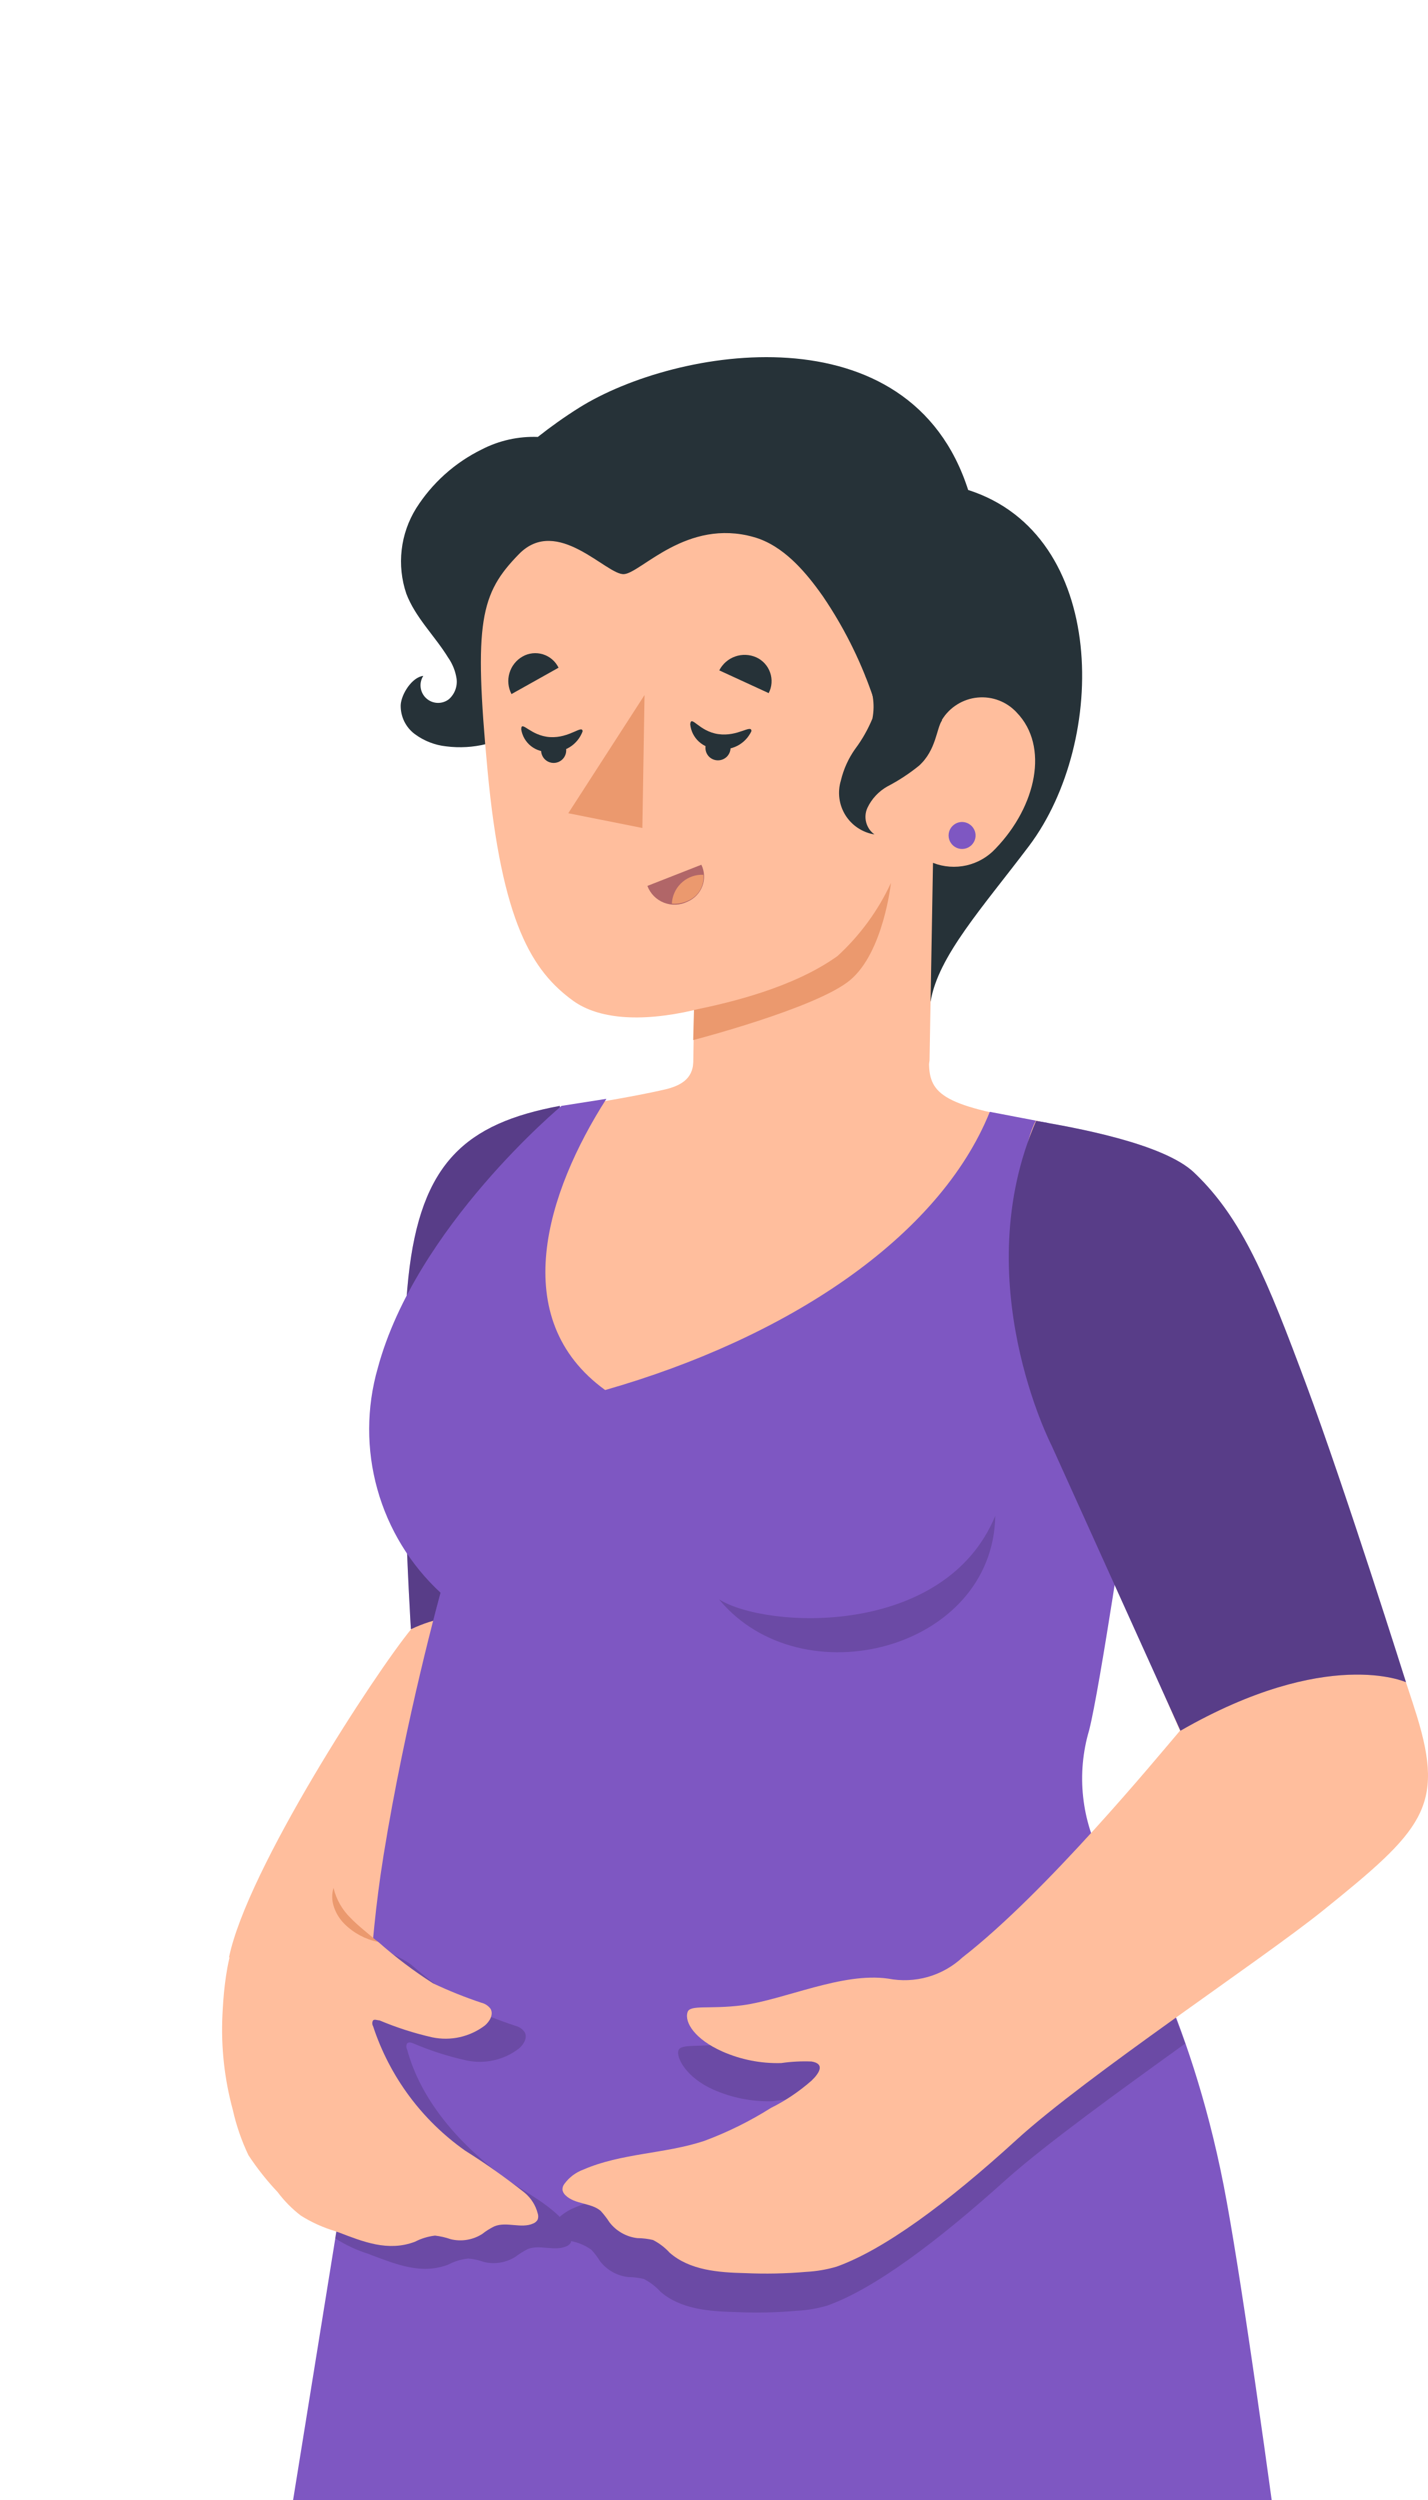 <svg width="64" height="112" viewBox="0 0 64 112" fill="none" xmlns="http://www.w3.org/2000/svg">
<g clip-path="url(#clip0_126_2055)">
<path d="M52.309 184.57C52.231 182.863 52.262 181.153 52.4 179.449C53.019 170.89 54.095 158.898 53.807 150.718C53.483 141.202 52.4 138.318 52.33 136.483C52.33 136.483 54.004 122.247 52.963 101.485C52.428 90.787 47.906 86.792 47.062 82.051L20.061 79.604C18.724 91.561 16.143 121.248 16.016 135.793C15.96 142.524 15.552 174.217 15.313 177.895C15.074 181.574 14.891 182.818 14.117 183.909C12.106 186.813 8.596 190.098 5.248 192.904C4.981 194.241 7.682 195.282 9.721 194.888C10.585 194.667 11.401 194.287 12.127 193.769C14.746 191.934 17.227 189.908 19.547 187.707C22.325 184.83 23.922 184.717 24.062 181.925C24.062 181.573 24.527 179.407 24.949 177.494C25.504 174.955 29.731 155.55 30.575 150.022C31.06 146.349 31.091 142.631 30.667 138.951L34.591 123.759C34.591 123.759 35.006 127.839 36.575 137.488C38.059 146.632 43.756 179.499 44.389 184.19C46.232 194.705 45.669 198.067 46.78 200.458C48.363 203.862 53.258 201.126 53.11 196.73C52.998 193.087 52.365 185.969 52.309 184.57Z" fill="#FFBE9D"/>
<path d="M34.577 123.759L32.193 105.993C32.193 105.993 23.352 103.538 20.278 100.366C20.278 100.366 21.819 105.177 30.047 107.604L32.861 123.682L30.659 138.79L34.577 123.759Z" fill="#EB996E"/>
<path d="M25.09 49.543C20.87 50.331 18.851 52.096 18.303 57.224C17.754 62.351 18.415 72.985 18.415 72.985L26.152 72.402L25.09 49.543Z" fill="#7E57C2"/>
<path opacity="0.3" d="M25.09 49.543C20.87 50.331 18.851 52.096 18.303 57.224C17.754 62.351 18.415 72.985 18.415 72.985L26.152 72.402L25.09 49.543Z" fill="black"/>
<path d="M10.263 87.692C11.072 83.746 16.818 74.941 18.429 72.985C20.462 72.008 23.261 72.141 26.166 72.402L16.882 87.685L10.263 87.692Z" fill="#FFBE9D"/>
<path d="M43.391 21.951C40.781 13.807 30.308 15.544 25.955 18.266C25.315 18.668 24.698 19.105 24.105 19.574C23.231 19.542 22.364 19.735 21.587 20.137C20.386 20.727 19.371 21.637 18.654 22.767C18.301 23.334 18.078 23.971 18.002 24.634C17.925 25.297 17.997 25.968 18.211 26.6C18.619 27.669 19.484 28.485 20.082 29.456C20.279 29.737 20.409 30.059 20.462 30.398C20.486 30.568 20.467 30.741 20.408 30.901C20.349 31.062 20.252 31.206 20.124 31.32C19.978 31.436 19.796 31.496 19.61 31.49C19.423 31.484 19.245 31.412 19.107 31.287C18.969 31.162 18.879 30.993 18.854 30.808C18.829 30.623 18.87 30.436 18.971 30.279C18.471 30.335 17.986 31.088 17.958 31.587C17.952 31.839 18.006 32.088 18.116 32.315C18.226 32.541 18.389 32.738 18.591 32.888C19.003 33.193 19.488 33.382 19.997 33.437C21.206 33.592 22.428 33.288 23.423 32.586L41.709 44.866C42.04 42.84 44.045 40.646 46.127 37.889C49.65 33.191 49.65 23.949 43.391 21.951Z" fill="#263238"/>
<path d="M45.571 31.925C45.35 31.684 45.076 31.497 44.771 31.38C44.466 31.263 44.138 31.218 43.812 31.25C43.487 31.281 43.174 31.388 42.897 31.561C42.62 31.734 42.386 31.969 42.216 32.248C41.934 32.628 41.836 33.444 41.301 33.922C41.118 34.068 40.892 34.147 40.658 34.147C40.424 34.147 40.197 34.068 40.014 33.922C39.557 33.577 39.613 32.515 39.051 31.003C38.515 29.488 37.787 28.049 36.884 26.72C36.118 25.63 35.112 24.434 33.783 24.061C30.779 23.21 28.747 25.651 27.973 25.721C27.2 25.791 24.977 23.062 23.254 24.828C21.531 26.593 21.228 27.852 21.847 34.478C22.487 41.349 23.859 43.516 25.701 44.845C26.785 45.618 28.613 45.83 31.11 45.253L31.047 49.03C30.346 49.904 29.913 50.961 29.799 52.076C29.686 53.19 29.897 54.313 30.407 55.31C32.61 54.897 34.742 54.167 36.737 53.144C41.168 50.661 41.66 47.517 41.66 47.517L41.815 38.656C42.294 38.844 42.82 38.883 43.322 38.768C43.824 38.652 44.279 38.388 44.628 38.008C46.457 36.102 47.02 33.43 45.571 31.925Z" fill="#FFBE9D"/>
<path d="M43.721 37.376C43.732 37.494 43.707 37.614 43.65 37.719C43.592 37.824 43.505 37.909 43.4 37.965C43.294 38.02 43.174 38.043 43.055 38.031C42.937 38.018 42.824 37.971 42.732 37.894C42.64 37.818 42.573 37.716 42.539 37.602C42.505 37.488 42.505 37.366 42.54 37.251C42.575 37.137 42.643 37.036 42.736 36.961C42.828 36.885 42.941 36.839 43.06 36.827C43.22 36.813 43.379 36.863 43.503 36.966C43.627 37.068 43.705 37.215 43.721 37.376Z" fill="#7E57C2"/>
<path d="M38.79 30.3C39.118 30.873 39.228 31.544 39.1 32.192C38.898 32.68 38.636 33.141 38.319 33.563C38.02 33.987 37.805 34.465 37.686 34.97C37.607 35.228 37.585 35.499 37.62 35.767C37.655 36.034 37.747 36.29 37.889 36.519C38.032 36.748 38.222 36.943 38.447 37.092C38.671 37.241 38.925 37.34 39.191 37.383C39.009 37.251 38.878 37.061 38.821 36.845C38.763 36.628 38.782 36.398 38.875 36.194C39.067 35.787 39.382 35.45 39.775 35.23C40.273 34.971 40.745 34.662 41.182 34.309C41.969 33.605 41.969 32.614 42.223 32.269L38.79 30.3Z" fill="#263238"/>
<path d="M30.934 32.445C30.962 32.744 31.1 33.021 31.321 33.224C31.542 33.427 31.83 33.54 32.13 33.542C32.439 33.603 32.759 33.559 33.04 33.416C33.32 33.273 33.545 33.04 33.678 32.755C33.678 32.431 33.073 33.015 32.193 32.888C31.314 32.762 30.977 32.009 30.934 32.445Z" fill="#263238"/>
<path d="M31.617 33.493C31.615 33.567 31.628 33.64 31.654 33.708C31.681 33.777 31.721 33.84 31.772 33.893C31.823 33.946 31.884 33.988 31.952 34.017C32.019 34.046 32.092 34.062 32.166 34.063C32.239 34.065 32.313 34.052 32.382 34.025C32.451 33.999 32.514 33.959 32.568 33.908C32.621 33.857 32.664 33.796 32.694 33.728C32.724 33.661 32.74 33.588 32.742 33.514C32.744 33.44 32.731 33.366 32.704 33.296C32.677 33.227 32.637 33.163 32.585 33.11C32.533 33.056 32.471 33.013 32.403 32.984C32.335 32.954 32.261 32.938 32.187 32.937C32.113 32.937 32.039 32.95 31.971 32.977C31.902 33.005 31.84 33.046 31.787 33.097C31.734 33.149 31.692 33.21 31.662 33.278C31.633 33.346 31.618 33.419 31.617 33.493Z" fill="#263238"/>
<path d="M23.36 32.677C23.407 32.974 23.564 33.241 23.8 33.427C24.036 33.612 24.334 33.701 24.633 33.676C24.945 33.711 25.26 33.641 25.527 33.477C25.795 33.312 26 33.063 26.11 32.769C26.11 32.445 25.533 33.078 24.647 33.022C23.761 32.965 23.36 32.241 23.36 32.677Z" fill="#263238"/>
<path d="M24.253 33.571C24.244 33.681 24.267 33.792 24.321 33.889C24.375 33.987 24.456 34.066 24.555 34.117C24.654 34.168 24.765 34.189 24.875 34.177C24.986 34.164 25.09 34.12 25.175 34.048C25.261 33.977 25.323 33.882 25.354 33.775C25.385 33.669 25.384 33.555 25.351 33.449C25.317 33.343 25.254 33.249 25.167 33.18C25.081 33.11 24.976 33.067 24.865 33.057C24.791 33.05 24.716 33.058 24.646 33.08C24.575 33.103 24.509 33.139 24.452 33.186C24.395 33.234 24.348 33.293 24.314 33.358C24.28 33.424 24.259 33.496 24.253 33.571Z" fill="#263238"/>
<path d="M22.923 31.095L25.033 29.913C24.964 29.77 24.866 29.644 24.745 29.54C24.625 29.437 24.484 29.36 24.333 29.313C24.181 29.266 24.021 29.251 23.864 29.268C23.706 29.286 23.553 29.335 23.416 29.414C23.133 29.576 22.924 29.842 22.832 30.155C22.74 30.468 22.773 30.805 22.923 31.095Z" fill="#263238"/>
<path d="M32.236 30.033L34.451 31.052C34.524 30.911 34.567 30.757 34.578 30.599C34.589 30.441 34.568 30.282 34.516 30.132C34.464 29.982 34.382 29.844 34.276 29.727C34.169 29.61 34.04 29.515 33.896 29.449C33.597 29.316 33.258 29.302 32.95 29.41C32.641 29.519 32.385 29.742 32.236 30.033Z" fill="#263238"/>
<path d="M31.434 38.74L29.014 39.689C29.079 39.86 29.178 40.015 29.306 40.145C29.434 40.274 29.588 40.375 29.758 40.442C29.928 40.508 30.11 40.538 30.291 40.529C30.474 40.521 30.652 40.474 30.815 40.393C30.967 40.328 31.104 40.233 31.218 40.114C31.332 39.995 31.421 39.854 31.479 39.699C31.537 39.545 31.563 39.38 31.555 39.215C31.547 39.05 31.506 38.888 31.434 38.74Z" fill="#B16668"/>
<path d="M30.111 40.484C30.127 40.147 30.267 39.828 30.505 39.589C30.743 39.349 31.061 39.207 31.399 39.19H31.525C31.549 39.434 31.494 39.68 31.367 39.891C31.241 40.101 31.049 40.265 30.822 40.358C30.6 40.461 30.355 40.505 30.111 40.484Z" fill="#EB996E"/>
<path d="M28.887 31.137L28.789 37.094L25.469 36.433L28.887 31.137Z" fill="#EB996E"/>
<path d="M31.103 45.246C32.728 44.915 35.555 44.247 37.532 42.833C38.54 41.91 39.355 40.796 39.93 39.556C39.93 39.556 39.599 42.657 38.101 43.909C36.603 45.161 31.068 46.596 31.068 46.596L31.103 45.246Z" fill="#EB996E"/>
<path d="M20.11 71.093C20.201 74.519 19.737 84.33 19.737 84.33C30.076 91.589 48.314 86.138 48.314 86.138C47.449 83.556 46.675 81.657 46.907 79.266L50.227 66.008C47.091 61.378 45.739 55.769 46.422 50.218C42.16 49.515 41.604 48.987 41.639 47.475L31.089 47.292C31.089 47.911 31.012 48.516 29.844 48.798C28.36 49.149 25.73 49.557 25.73 49.557C24.084 50.908 22.213 52.94 19.744 56.97C16.72 61.873 16.003 67.38 20.11 71.093Z" fill="#FFBE9D"/>
<path d="M54.834 97.862C53.336 90.259 50.578 85.681 49.446 83.36C48.959 82.476 48.652 81.504 48.544 80.501C48.435 79.497 48.526 78.483 48.813 77.515C49.298 75.616 50.571 66.965 50.571 66.965L46.977 50.31L44.361 49.81C42.075 55.479 35.218 59.96 27.122 62.274C22.705 59.073 24.492 53.426 27.178 49.227L25.167 49.543C25.167 49.543 18.633 54.973 16.931 61.289C16.422 63.062 16.416 64.943 16.913 66.72C17.409 68.497 18.39 70.101 19.744 71.354C19.744 71.354 18.183 76.98 17.191 83.113C16.445 87.748 16.72 89.718 15.377 98.109C13.161 111.901 9.799 132.495 9.792 133.036C9.787 133.279 9.831 133.52 9.919 133.746C10.008 133.972 10.141 134.178 10.309 134.352C10.478 134.527 10.679 134.666 10.902 134.762C11.124 134.859 11.364 134.91 11.607 134.914C12.039 134.923 12.46 134.779 12.795 134.506C12.568 134.812 12.443 135.181 12.437 135.561C12.432 135.804 12.475 136.045 12.564 136.271C12.653 136.497 12.785 136.703 12.954 136.877C13.122 137.052 13.324 137.191 13.546 137.287C13.769 137.384 14.008 137.435 14.251 137.439C14.716 137.449 15.166 137.28 15.51 136.968C15.435 137.163 15.395 137.37 15.39 137.58C15.384 137.969 15.501 138.351 15.724 138.67C15.947 138.989 16.265 139.23 16.633 139.358C17.001 139.486 17.4 139.494 17.773 139.382C18.146 139.27 18.474 139.043 18.71 138.733C18.703 138.806 18.703 138.879 18.71 138.951C18.702 139.361 18.832 139.762 19.077 140.09C19.323 140.419 19.671 140.656 20.067 140.764C20.462 140.872 20.882 140.845 21.261 140.688C21.64 140.53 21.955 140.251 22.157 139.894C22.158 140.312 22.302 140.718 22.564 141.044C22.826 141.371 23.19 141.599 23.599 141.691C24.007 141.783 24.434 141.734 24.811 141.552C25.188 141.37 25.492 141.066 25.673 140.689C25.697 141.115 25.867 141.519 26.155 141.834C26.444 142.148 26.833 142.353 27.255 142.413C27.678 142.472 28.108 142.384 28.472 142.162C28.837 141.94 29.113 141.598 29.253 141.195C29.29 141.621 29.473 142.02 29.772 142.325C30.072 142.63 30.468 142.821 30.893 142.865C31.317 142.909 31.744 142.804 32.1 142.567C32.456 142.33 32.717 141.977 32.84 141.568C32.947 141.967 33.184 142.318 33.514 142.566C33.844 142.814 34.248 142.944 34.661 142.935C35.074 142.926 35.471 142.779 35.79 142.517C36.109 142.255 36.331 141.894 36.42 141.49C36.533 141.883 36.773 142.226 37.102 142.468C37.431 142.709 37.831 142.834 38.239 142.824C38.647 142.813 39.039 142.668 39.356 142.41C39.672 142.152 39.894 141.796 39.986 141.399C40.114 141.806 40.379 142.156 40.736 142.39C41.094 142.623 41.521 142.725 41.945 142.679C42.369 142.632 42.764 142.44 43.062 142.135C43.361 141.829 43.544 141.43 43.58 141.005C43.758 141.376 44.054 141.678 44.422 141.862C44.79 142.046 45.209 142.103 45.612 142.022C46.016 141.941 46.381 141.728 46.65 141.417C46.919 141.105 47.076 140.713 47.097 140.302C47.274 140.688 47.58 141.001 47.961 141.188C48.343 141.375 48.778 141.424 49.191 141.327C49.605 141.23 49.973 140.993 50.232 140.657C50.491 140.32 50.626 139.904 50.614 139.479C50.614 139.415 50.614 139.359 50.614 139.296C50.78 139.524 50.996 139.709 51.246 139.839C51.497 139.968 51.774 140.038 52.055 140.041C52.298 140.046 52.539 140.003 52.765 139.914C52.991 139.825 53.197 139.693 53.371 139.524C53.546 139.356 53.685 139.154 53.782 138.932C53.878 138.709 53.93 138.469 53.933 138.227C53.937 138.034 53.909 137.841 53.849 137.657C54.101 137.926 54.427 138.114 54.786 138.196C55.145 138.279 55.52 138.252 55.864 138.12C56.207 137.988 56.504 137.756 56.715 137.454C56.926 137.152 57.043 136.795 57.049 136.426C57.053 136.117 56.978 135.812 56.831 135.54C57.099 135.767 57.426 135.913 57.774 135.96C58.121 136.007 58.476 135.954 58.794 135.806C59.112 135.658 59.381 135.421 59.57 135.125C59.758 134.829 59.857 134.484 59.855 134.133C59.848 133.796 56.325 105.465 54.834 97.862Z" fill="#7E57C2"/>
<path opacity="0.15" d="M49.446 83.36C49.375 83.233 49.326 83.106 49.27 82.98C47.271 85.293 45.089 87.441 42.743 89.401C42.3 89.812 41.767 90.112 41.187 90.277C40.606 90.442 39.994 90.467 39.402 90.351C37.341 90.055 34.767 91.293 32.861 91.539C31.377 91.736 30.519 91.539 30.407 91.856C30.294 92.172 30.751 93.073 31.968 93.614C32.8 93.983 33.703 94.16 34.612 94.135C35.062 94.069 35.516 94.046 35.97 94.064C36.617 94.17 36.279 94.627 35.97 94.922C35.418 95.407 34.806 95.819 34.148 96.146C33.204 96.737 32.202 97.232 31.159 97.623C29.394 98.207 27.445 98.165 25.736 98.91C25.497 99.009 25.276 99.147 25.082 99.318L25.04 99.269C24.238 98.502 23.232 98.059 22.374 97.384C20.539 95.978 18.858 94.085 18.246 91.814C18.223 91.773 18.211 91.727 18.211 91.68C18.211 91.633 18.223 91.587 18.246 91.546C18.316 91.476 18.436 91.504 18.527 91.546C19.292 91.871 20.086 92.126 20.897 92.306C21.305 92.394 21.727 92.392 22.133 92.301C22.54 92.21 22.922 92.031 23.253 91.778C23.472 91.596 23.654 91.286 23.514 91.04C23.416 90.9 23.271 90.8 23.106 90.759C22.363 90.515 21.637 90.224 20.933 89.887C20.049 89.331 19.212 88.705 18.429 88.016C17.936 87.657 17.289 87.446 16.783 87.101L16.698 87.024C16.445 89.654 16.284 92.39 15.369 98.116C15.257 98.819 15.137 99.522 15.018 100.275C15.486 100.575 15.992 100.812 16.523 100.978L16.642 101.027C17.767 101.442 18.879 101.914 20.088 101.456C20.368 101.308 20.674 101.215 20.989 101.182C21.229 101.203 21.465 101.255 21.692 101.337C21.93 101.395 22.177 101.404 22.419 101.364C22.661 101.324 22.892 101.236 23.099 101.105C23.272 100.975 23.456 100.86 23.647 100.76C24.189 100.542 24.85 100.873 25.385 100.634C25.471 100.601 25.544 100.539 25.589 100.458C25.596 100.44 25.596 100.42 25.589 100.401C25.921 100.462 26.236 100.597 26.51 100.795C26.655 100.954 26.784 101.126 26.897 101.309C27.049 101.503 27.237 101.665 27.452 101.786C27.667 101.907 27.904 101.983 28.149 102.012C28.386 102.014 28.622 102.042 28.852 102.096C29.133 102.24 29.385 102.433 29.598 102.666C30.498 103.454 31.785 103.552 32.981 103.581C33.891 103.622 34.802 103.603 35.71 103.524C36.172 103.5 36.63 103.422 37.074 103.292C39.184 102.54 41.997 100.437 45.141 97.602C46.928 96.02 50.142 93.692 53.117 91.553C52.095 88.736 50.868 85.998 49.446 83.36Z" fill="black"/>
<path opacity="0.15" d="M32.222 71.649C34.332 72.978 42.343 73.379 44.607 67.907C44.502 73.921 35.928 76.129 32.222 71.649Z" fill="black"/>
<path d="M24.098 99.156C24.13 99.248 24.13 99.347 24.098 99.438C24.053 99.519 23.981 99.581 23.894 99.614C23.359 99.853 22.698 99.515 22.157 99.74C21.962 99.835 21.778 99.95 21.608 100.085C21.401 100.216 21.17 100.304 20.928 100.344C20.687 100.384 20.439 100.375 20.201 100.317C19.974 100.237 19.738 100.183 19.498 100.155C19.184 100.191 18.879 100.284 18.598 100.43C17.388 100.887 16.277 100.43 15.151 100C15.11 99.991 15.07 99.977 15.032 99.958C14.484 99.797 13.96 99.56 13.477 99.255C13.087 98.954 12.739 98.602 12.444 98.207C11.96 97.695 11.523 97.142 11.135 96.554C10.825 95.903 10.589 95.219 10.432 94.514C10.059 93.14 9.902 91.717 9.968 90.294C10.045 88.67 10.291 85.941 11.93 85.062C12.514 84.752 13.569 84.253 14.124 84.829C14.475 85.295 14.876 85.719 15.32 86.096C15.827 86.447 16.474 86.658 16.966 87.01C17.73 87.687 18.546 88.303 19.407 88.853C20.113 89.187 20.839 89.478 21.58 89.725C21.744 89.764 21.889 89.862 21.988 89.999C22.128 90.252 21.946 90.562 21.728 90.745C21.395 90.996 21.013 91.173 20.607 91.264C20.2 91.355 19.779 91.358 19.371 91.272C18.563 91.089 17.772 90.835 17.008 90.513C16.91 90.513 16.79 90.449 16.72 90.513C16.697 90.552 16.685 90.597 16.685 90.643C16.685 90.688 16.697 90.733 16.72 90.773C17.46 93.027 18.908 94.983 20.848 96.35C21.771 96.93 22.66 97.559 23.514 98.235C23.8 98.474 24.005 98.796 24.098 99.156Z" fill="#FFBE9D"/>
<path d="M52.885 77.536C51.816 78.788 46.9 84.766 43.137 87.692C42.696 88.102 42.163 88.402 41.584 88.567C41.005 88.732 40.394 88.757 39.803 88.642C37.749 88.346 35.168 89.584 33.269 89.837C31.778 90.027 30.92 89.795 30.814 90.147C30.667 90.604 31.152 91.364 32.369 91.905C33.201 92.273 34.104 92.451 35.013 92.426C35.463 92.36 35.917 92.337 36.371 92.355C37.018 92.461 36.68 92.918 36.371 93.213C35.819 93.698 35.207 94.109 34.549 94.437C33.606 95.031 32.605 95.526 31.56 95.914C29.795 96.498 27.846 96.456 26.137 97.201C25.799 97.326 25.505 97.549 25.293 97.841C25.231 97.918 25.201 98.017 25.209 98.116C25.229 98.204 25.276 98.285 25.343 98.348C25.765 98.763 26.496 98.678 26.925 99.051C27.07 99.211 27.202 99.383 27.319 99.564C27.469 99.758 27.657 99.921 27.871 100.041C28.084 100.162 28.32 100.239 28.564 100.268C28.801 100.27 29.037 100.298 29.267 100.352C29.548 100.496 29.8 100.689 30.013 100.922C30.913 101.71 32.2 101.808 33.396 101.836C34.306 101.877 35.217 101.858 36.125 101.78C36.587 101.756 37.045 101.678 37.489 101.548C39.599 100.795 42.413 98.734 45.556 95.865C48.7 92.995 56.514 87.826 59.279 85.603C63.752 82.002 64.757 80.961 63.499 76.868C62.654 74.132 58.617 62.534 56.465 57.695C53.448 50.788 50.304 51.33 46.429 50.197C45.437 51.984 45.022 59.158 46.843 63.61C49.861 70.664 52.885 77.536 52.885 77.536Z" fill="#FFBE9D"/>
<path d="M46.436 50.218C48.138 50.507 52.126 51.217 53.511 52.525C55.691 54.593 56.803 57.357 58.554 62.063C60.305 66.768 63.013 75.363 63.013 75.363C63.013 75.363 59.496 73.752 52.906 77.536L47.132 64.763C47.132 64.763 43.32 57.371 46.436 50.218Z" fill="#7E57C2"/>
<path opacity="0.3" d="M46.436 50.218C48.138 50.507 52.126 51.217 53.511 52.525C55.691 54.593 56.803 57.357 58.554 62.063C60.305 66.768 63.013 75.363 63.013 75.363C63.013 75.363 59.496 73.752 52.906 77.536L47.132 64.763C47.132 64.763 43.32 57.371 46.436 50.218Z" fill="black"/>
<path d="M14.947 84.576C15.069 85.09 15.335 85.559 15.714 85.927C16.073 86.299 16.516 86.63 16.931 86.996C16.367 86.878 15.849 86.6 15.44 86.194C15.227 85.983 15.066 85.725 14.969 85.442C14.871 85.162 14.863 84.86 14.947 84.576Z" fill="#EB996E"/>
</g>
<defs>
<clipPath id="clip0_126_2055">
<rect width="64" height="112" fill="white"/>
</clipPath>
</defs>
</svg>
